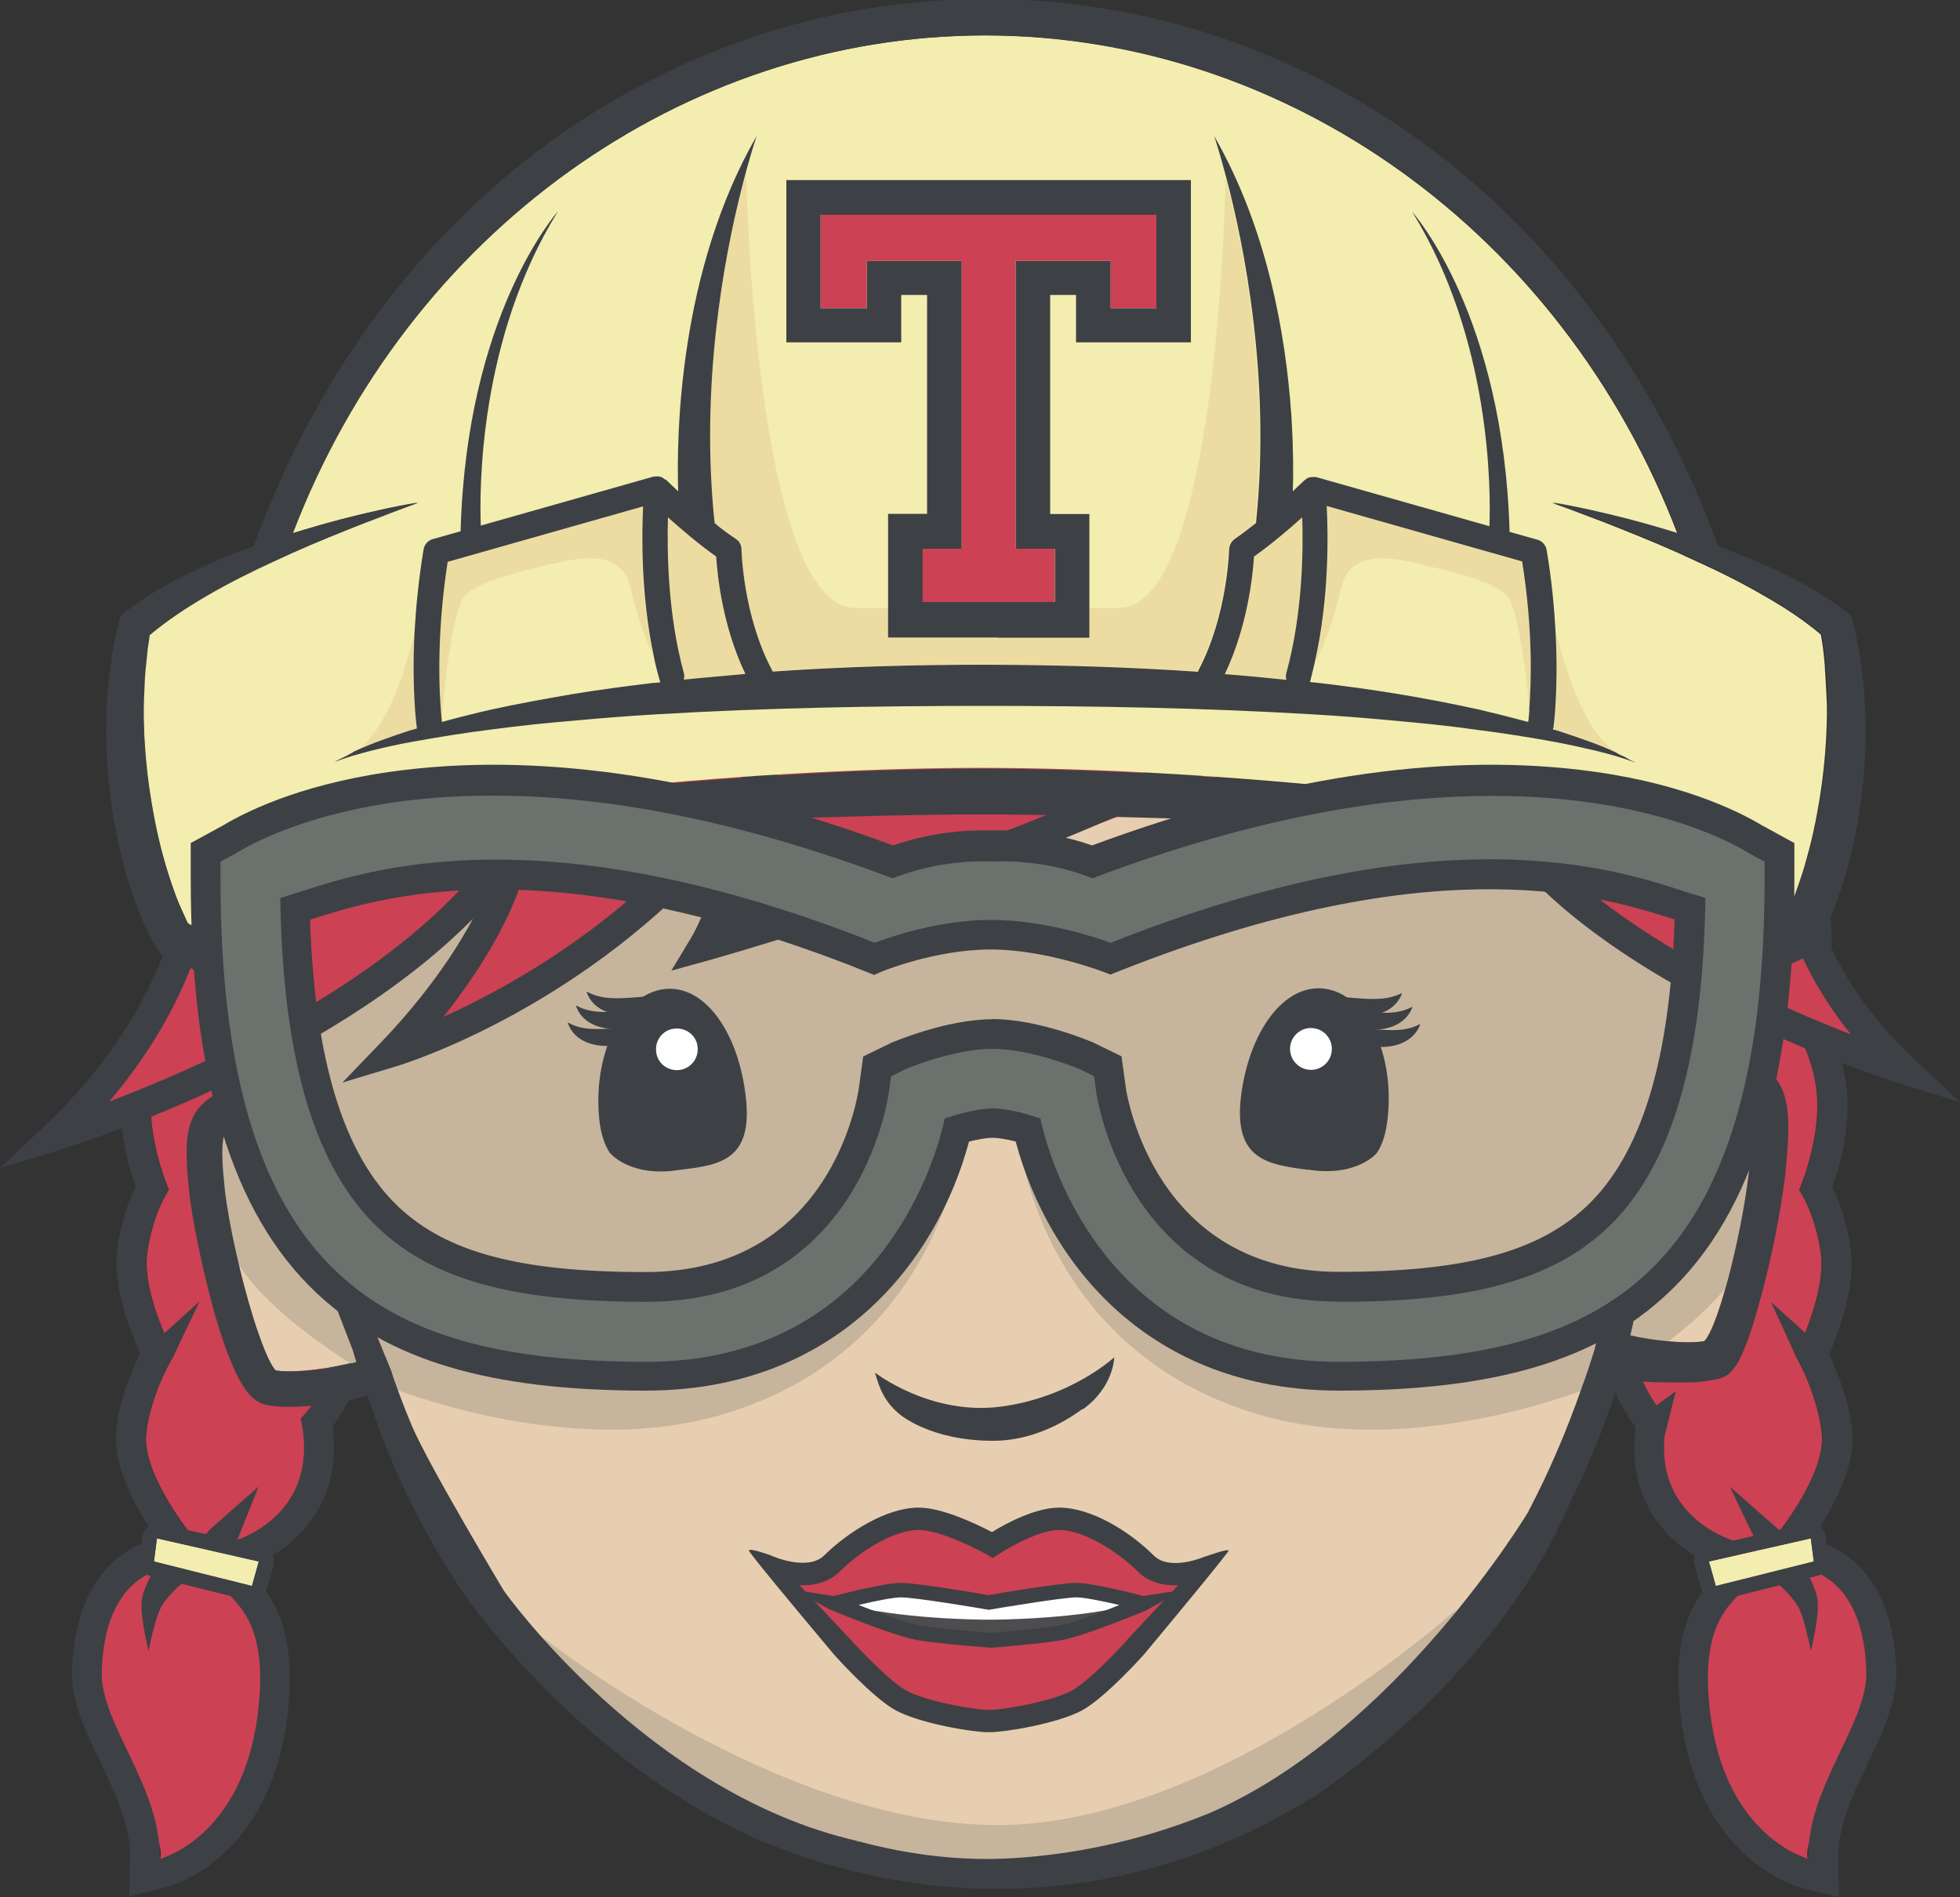<?xml version="1.0" encoding="UTF-8"?>
<!DOCTYPE svg PUBLIC "-//W3C//DTD SVG 1.1//EN" "http://www.w3.org/Graphics/SVG/1.1/DTD/svg11.dtd">
<!-- Creator: CorelDRAW X6 -->
<svg xmlns="http://www.w3.org/2000/svg" xml:space="preserve" width="10in" height="9.681in" version="1.1" style="shape-rendering:geometricPrecision; text-rendering:geometricPrecision; image-rendering:optimizeQuality; fill-rule:evenodd; clip-rule:evenodd"
viewBox="0 0 10000 9681"
 xmlns:xlink="http://www.w3.org/1999/xlink">
 <rect x="0" y="0" width="10000" height="9681" fill="#333333" stroke="none"/>
 <defs>
  <style type="text/css">
   <![CDATA[
    .fil1 {fill:#3D4145;fill-rule:nonzero}
    .fil9 {fill:#4D4C4E;fill-rule:nonzero}
    .fil7 {fill:#6B726E;fill-rule:nonzero}
    .fil5 {fill:#9C9EA0;fill-rule:nonzero}
    .fil10 {fill:#BCAE83;fill-rule:nonzero}
    .fil4 {fill:#C7B49C;fill-rule:nonzero}
    .fil0 {fill:#CC4153;fill-rule:nonzero}
    .fil3 {fill:#E7CEB0;fill-rule:nonzero}
    .fil6 {fill:#EDDCA1;fill-rule:nonzero}
    .fil2 {fill:#F3EDAF;fill-rule:nonzero}
    .fil8 {fill:#FEFEFE;fill-rule:nonzero}
   ]]>
  </style>
 </defs>
 <g id="Layer_x0020_1">
  <path class="fil0" d="M1321 4475c85,-22 -201,-49 -103,-81 0,45 226,-170 452,-386 224,-214 448,-428 451,-387 -13,7 -24,13 -32,18 -114,72 -139,207 -147,464 -4,132 7,390 38,631 53,413 101,467 171,494 35,14 89,31 143,38 110,14 -636,1069 -533,1057 1,8 3,17 4,26 -47,83 -94,126 -94,126 163,490 -135,763 -135,763 111,508 -350,629 -350,629l-33 146c90,144 244,103 164,735 -81,632 -500,738 -500,738 32,-97 -149,-331 -149,-331 -601,-1186 308,-1164 308,-1164l7 -151c0,0 -263,-318 -236,-531 26,-213 143,-396 143,-396 0,0 -165,-307 -139,-513 26,-207 111,-329 111,-329 0,0 -118,-269 -88,-513 31,-244 172,-404 172,-404 0,0 258,-206 288,-438 14,-104 50,-185 88,-242z"/>
  <path class="fil1" d="M2329 2957l-361 583c-47,39 -85,88 -113,147l-418 504 203 -118c-44,74 -90,144 -118,186 -79,25 -161,49 -243,69l-57 15 -32 49c-60,92 -96,194 -110,304 -18,139 -178,294 -232,338l-11 8 -8 10c-7,8 -172,199 -208,485 -25,201 33,411 71,519 -33,68 -76,178 -94,322 -24,185 64,410 118,528 -42,83 -103,224 -122,381 -25,201 115,436 207,564 -219,54 -419,249 -433,669 -6,161 68,314 146,475 75,158 153,322 150,483l-4 199 193 -49c21,-6 521,-139 612,-865 58,-461 -88,-624 -165,-713 -1,-1 -1,-1 -3,-3l1 -4 15 -65c194,-86 436,-303 383,-699 90,-117 239,-382 142,-771 18,-24 38,-54 58,-89l26 -46 -8 -53c-1,-6 -1,-13 -3,-18 38,-79 143,-253 224,-386 303,-499 357,-607 304,-715 -24,-50 -71,-83 -126,-90 -39,-6 -79,-17 -104,-26 -13,-19 -43,-96 -78,-374 -29,-232 -40,-479 -36,-606 4,-103 10,-172 19,-224 43,-69 69,-110 86,-132l82 -42 -4 -54 481 -579 -526 304 97 -424zm-360 871c-17,71 -24,161 -28,275 -4,132 7,390 38,631 53,413 101,467 171,494 35,14 89,31 143,38 108,14 -629,1057 -535,1057l1 0c1,8 3,17 4,26 -47,83 -94,126 -94,126 163,490 -135,763 -135,763 111,508 -350,629 -350,629l-33 146c-88,169 244,103 164,735 -79,632 -500,738 -500,738 8,-368 -304,-690 -296,-957 15,-493 307,-539 415,-539 25,0 40,3 40,3l7 -151c0,0 -263,-318 -236,-531 26,-213 143,-396 143,-396 0,0 -165,-307 -139,-513 26,-207 111,-329 111,-329 0,0 -118,-269 -88,-513 31,-244 172,-404 172,-404 0,0 258,-206 288,-438 13,-104 50,-185 88,-242 85,-22 178,-49 276,-81 0,4 1,6 3,6 28,0 225,-342 369,-574zm128 -193c-26,32 -74,106 -128,193 21,-89 57,-149 119,-189 3,-1 6,-3 8,-4zm21 -18c1,0 3,1 3,6 -8,4 -17,8 -24,13 10,-11 17,-18 21,-18z"/>
  <path class="fil1" d="M1113 7942c-26,0 -51,-14 -65,-39 -21,-36 -22,-51 28,-103 1,-1 243,-214 243,-214 0,0 -113,288 -118,292 -13,7 -75,64 -88,64z"/>
  <path class="fil1" d="M757 8422c-50,-222 -38,-265 -15,-322 50,-128 107,-153 113,-156 33,-25 81,-18 106,17 25,33 18,81 -15,106 -4,3 -54,35 -110,111 -25,35 -43,82 -78,244z"/>
  <polygon class="fil2" points="801,7850 1321,7968 1286,8093 786,7968 "/>
  <path class="fil1" d="M801 7774c-15,0 -31,4 -43,14 -18,13 -29,32 -32,53l-15 118c-4,38 19,74 57,83l500 125c6,1 13,3 18,3 33,0 64,-22 74,-56l35 -125c6,-19 3,-42 -8,-60 -11,-18 -28,-31 -49,-35l-519 -118c-6,-1 -11,-3 -17,-3zm0 76l519 118 -35 125 -500 -125 15 -118z"/>
  <path class="fil0" d="M9099 4475c-85,-22 -178,-49 -276,-81 0,45 -226,-170 -452,-386 -224,-214 -448,-428 -451,-387 13,7 24,13 32,18 114,72 139,207 147,464 4,132 -7,390 -38,631 -53,413 -101,467 -171,494 -35,14 -89,31 -143,38 -110,14 636,1069 533,1057 -1,8 -3,17 -4,26 47,83 94,126 94,126 -163,490 135,763 135,763 -111,508 350,629 350,629l33 146c-90,144 -244,103 -164,735 81,632 500,738 500,738 -32,-97 149,-331 149,-331 601,-1186 -308,-1164 -308,-1164l-7 -151c0,0 263,-318 236,-531 -26,-213 -135,-393 -135,-393 0,0 157,-308 131,-515 -26,-207 -111,-329 -111,-329 0,0 118,-269 88,-513 -31,-244 -172,-404 -172,-404 0,0 121,-206 90,-438 -13,-104 -50,-185 -86,-242z"/>
  <path class="fil1" d="M7925 3465c-83,0 -151,63 -157,147l-7 100 89 46c13,7 18,10 19,11 43,28 68,90 78,340 4,126 -7,375 -36,606 -36,278 -65,353 -78,374 -25,10 -65,22 -104,26 -56,7 -103,40 -126,90 -53,110 1,217 304,715 81,132 186,307 224,386 -1,6 -1,11 -3,18l-8 53 26 46c19,35 40,65 58,89 -99,389 51,654 142,771 -53,396 189,613 383,699l15 65 1 4c-1,1 -1,1 -3,3 -78,88 -224,251 -165,713 92,726 592,860 613,865l193 49 -4 -199c-3,-163 75,-325 150,-483 78,-163 150,-315 146,-475 -13,-421 -214,-615 -433,-669 90,-128 232,-361 207,-564 -19,-157 -78,-297 -117,-379 50,-117 135,-344 111,-531 -18,-144 -61,-256 -94,-322 38,-108 97,-318 71,-519 -22,-178 -94,-318 -147,-401 40,-97 89,-261 67,-440 -14,-111 -51,-213 -110,-304l-32 -49 -57 -15c-92,-25 -182,-51 -271,-78l-18 -6c-75,-60 -253,-229 -376,-347 -413,-393 -464,-433 -550,-433zm0 151c71,0 821,785 892,785 4,0 6,-1 6,-6 99,31 192,58 276,81 38,57 74,138 88,242 29,232 -90,438 -90,438 0,0 140,160 172,404 31,244 -88,513 -88,513 0,0 85,122 111,329 26,207 -131,515 -131,515 0,0 108,181 135,393 26,213 -236,531 -236,531l7 151c0,0 15,-3 40,-3 108,0 400,46 415,539 8,268 -303,589 -296,957 0,0 -419,-106 -500,-738 -79,-632 251,-564 164,-735l-33 -146c0,0 -461,-121 -350,-629 0,0 -297,-272 -135,-763 0,0 -47,-43 -94,-126 1,-10 3,-19 4,-26l1 0c93,0 -643,-1043 -535,-1057 54,-7 108,-24 143,-38 69,-26 118,-81 171,-494 31,-240 42,-499 38,-631 -10,-256 -33,-390 -147,-464 -8,-6 -19,-11 -32,-18 -1,-3 0,-4 4,-4z"/>
  <path class="fil1" d="M8421 7361c-18,0 -36,-7 -51,-19 -31,-28 -33,-76 -6,-107l186 -136 -60 239c-14,17 -49,24 -69,24z"/>
  <path class="fil1" d="M9250 7011c-24,0 -76,-76 -90,-96l-125 -272 276 249c25,33 18,81 -17,106 -13,8 -29,14 -44,14z"/>
  <path class="fil1" d="M803 7011c-15,0 -32,-4 -44,-15 -33,-25 -42,-72 -17,-106l276 -249 -129 271c-15,21 -63,99 -86,99z"/>
  <path class="fil0" d="M6250 7789c0,0 -457,426 -1124,472 -685,47 -1201,-418 -1201,-418 19,74 44,238 192,383l-3 0c0,0 1,0 3,0l1 1 4 0c28,38 319,301 925,326 458,19 815,-233 875,-271l13 -3 -1 0c303,-208 317,-492 317,-492z"/>
  <path class="fil0" d="M5128 8261c667,-46 1124,-472 1124,-472 -478,207 -650,144 -864,136 -168,-7 -261,56 -294,82 -40,-28 -133,-76 -288,-64 -214,18 -383,88 -869,-100l25 26c122,100 583,432 1167,392z"/>
  <polygon class="fil3" points="1296,4292 1296,6178 1447,6746 1960,7021 2272,7779 2528,8149 7824,7797 8232,6821 8460,6149 8790,4358 5019,3950 "/>
  <polygon class="fil3" points="5042,6900 5976,7046 6097,7051 6356,7140 7758,7626 7858,7708 7328,8474 6576,9162 5679,9510 4890,9553 4214,9440 3374,9036 2743,8479 2433,8031 2629,7886 4119,7115 "/>
  <path class="fil4" d="M7429 8214c0,0 -1219,1099 -2338,1099 -1118,0 -2324,-960 -2324,-960 0,0 663,1200 2413,1200 1750,0 2249,-1339 2249,-1339z"/>
  <path class="fil3" d="M1785 6850l-3 -3 -251 -175 -4 -7c-10,-10 -17,-21 -21,-33l-4 -7 -121 -994c-90,49 -193,107 -221,131 -24,19 -43,71 -17,308 19,178 82,451 146,657 0,1 1,3 1,4 126,96 313,197 504,161 6,19 11,39 17,58 1,0 1,0 3,0 -6,-19 -11,-39 -18,-60 -3,-15 -7,-28 -11,-40z"/>
  <path class="fil3" d="M8907 5611c-24,-19 -174,-103 -192,-113l-135 946c-3,18 -13,35 -28,46l-1 1 -72 50 -119 83c-4,24 -8,43 -13,61 189,46 372,-90 476,-189 -43,167 -90,304 -126,346 0,0 0,0 1,0 78,-85 204,-613 232,-914 21,-246 1,-299 -24,-318z"/>
  <path class="fil4" d="M1846 6717l114 350c0,0 919,389 1725,151 806,-238 1090,-863 1185,-1213 94,-350 -190,153 -190,153 0,0 -1024,635 -1629,635 -606,0 -1204,-76 -1204,-76z"/>
  <path class="fil4" d="M8261 6717l-114 350c0,0 -919,389 -1725,151 -806,-238 -1090,-863 -1185,-1213 -94,-350 189,151 189,151 0,0 1024,635 1629,635 606,0 1206,-75 1206,-75z"/>
  <path class="fil3" d="M8346 6686c-8,43 -15,76 -29,129 111,26 292,46 378,29 38,-40 85,-181 128,-347 -103,99 -286,236 -476,189z"/>
  <path class="fil3" d="M1813 6949c-6,-19 -11,-39 -18,-60 -193,36 -381,-67 -507,-164 42,132 82,235 114,267 94,18 307,-13 411,-43z"/>
  <path class="fil4" d="M8114 7103c0,0 667,-354 806,-722 139,-368 35,-639 35,-639 0,0 -111,667 -715,972l-125 389z"/>
  <path class="fil4" d="M1964 7061c0,0 -667,-354 -806,-722 -139,-368 -35,-639 -35,-639 0,0 111,667 715,972l125 389z"/>
  <path class="fil1" d="M8260 7033c101,25 251,21 361,21 54,0 110,-10 146,-18 72,-18 126,-65 231,-469 61,-235 104,-489 115,-621 24,-256 15,-392 -89,-478 -51,-43 -201,-124 -279,-164l-4 0 -28 193c0,0 168,93 193,114 25,21 44,74 22,318 -26,301 -153,829 -232,914 -86,17 -268,-3 -378,-29 18,-76 25,-113 39,-190l-189 132c-11,47 -24,94 -36,142 -19,61 -39,121 -60,178 -81,232 -172,442 -272,632l-1 0 0 1c0,0 81,15 210,-44l3 -1c149,-299 224,-538 249,-629z"/>
  <path class="fil1" d="M2392 8174l178 -51c1,0 3,-1 3,-1l0 -1c0,0 -383,-638 -471,-844 -51,-121 -79,-203 -86,-222 -7,-19 -14,-39 -19,-58l-79 -192 -206 -144c4,13 83,215 88,229 6,19 11,40 18,60 -104,31 -315,60 -411,43 -31,-32 -72,-135 -114,-267 -64,-206 -126,-479 -146,-657 -26,-238 -8,-288 17,-308 28,-24 131,-82 221,-131l-24 -194c-47,25 -253,132 -314,185 -103,86 -108,219 -81,468 14,128 63,375 126,603 111,390 193,460 264,476 32,8 74,11 121,11 128,0 292,-25 399,-57 125,389 303,742 518,1050 -3,1 -1,4 -1,4z"/>
  <path class="fil5" d="M1283 4524l40 151c113,-90 215,-164 303,-224 -142,29 -257,54 -343,72z"/>
  <path class="fil4" d="M5550 4890l-90 -49c-10,-4 -167,-82 -388,-72l-19 0c-226,-10 -386,72 -389,72l-92 50 -96 -39c-861,-332 -1533,-371 -2028,-392l-882 157c-22,6 -44,13 -63,18 18,774 175,1290 478,1575 264,249 657,354 1314,354 1015,0 1157,-963 1163,-1004l17 -121 110 -53c3,-1 264,-113 479,-113 217,0 478,111 479,113l110 53 17 121c6,40 156,1004 1163,1004 657,0 1050,-106 1314,-354 296,-278 451,-778 475,-1521l-1228 -285c-458,47 -1038,174 -1743,446l-100 39z"/>
  <path class="fil0" d="M9710 5454c0,0 -1819,-568 -2160,-1503l1588 189c0,0 -122,657 572,1314z"/>
  <path class="fil0" d="M3138 3543l-1007 410c0,0 69,143 82,385l-1203 143c0,0 -29,657 -724,1314 0,0 1485,-357 2232,-1274 -65,394 -275,594 -518,849 0,0 1163,-350 1892,-1429 -43,165 -183,694 -303,890 0,0 3982,-994 4065,-1986l-4551 601c0,1 17,36 35,97z"/>
  <path class="fil1" d="M7672 4042c315,607 1282,1046 1771,1236 -376,-467 -399,-897 -389,-1071l-1382 -165zm2328 1582l-313 -97c-76,-24 -1858,-590 -2208,-1550l-42 -115 1789 214 -15 79c-1,10 -101,629 550,1244l239 225z"/>
  <path class="fil1" d="M1079 4550c-22,161 -118,596 -522,1071 168,-64 392,-156 633,-275 454,-225 1061,-596 1379,-1085l199 -304 -60 358c-54,324 -265,646 -446,874 385,-174 1079,-565 1567,-1287l249 -368 -113 431c-88,333 -165,585 -233,751 300,-89 972,-297 1643,-572 1301,-532 1713,-936 1806,-1204l-3972 572c1,4 3,8 4,13l19 65 -1003 407c24,69 53,186 61,339l4 71 -1215 144zm-1079 1411l233 -221c661,-625 700,-1256 700,-1263l3 -64 64 -8 1131 -135c-19,-179 -69,-285 -69,-286l-35 -72 74 -31 942 -382c-6,-13 -8,-19 -8,-21l-43 -93 101 -15 4267 -615 -8 94c-36,442 -683,922 -1921,1429 -906,369 -1811,621 -1821,624l-185 51 99 -164c39,-64 100,-200 188,-490 -721,842 -1646,1129 -1690,1142l-275 83 199 -207c110,-114 321,-354 467,-629 -751,761 -2043,1158 -2104,1178l-306 94z"/>
  <path class="fil2" d="M9311 3404c-3,-33 -6,-65 -10,-97 -3,-24 -7,-47 -11,-69 -88,-74 -186,-139 -289,-197 -111,-65 -229,-124 -349,-178 -118,-56 -240,-107 -363,-156 -61,-25 -122,-49 -185,-72 -61,-24 -124,-47 -186,-69 131,22 261,51 390,85 83,21 167,46 250,72 -589,-1540 -1997,-2542 -3533,-2542 -1537,0 -2944,1003 -3533,2540 82,-26 167,-50 250,-72 129,-33 258,-63 390,-85 -63,22 -125,46 -188,69 -61,22 -124,47 -185,72 -122,50 -244,100 -363,156 -119,54 -236,113 -347,178 -103,60 -203,125 -289,197 -4,22 -7,46 -10,69 -4,32 -7,65 -10,97 -6,65 -8,132 -8,197 -1,132 7,264 24,394 18,131 42,261 78,386 18,63 38,125 60,185 11,31 24,60 38,89 7,14 13,29 19,42l8 17c10,4 19,10 29,14l58 28c33,15 78,36 115,53 3,-1 4,-4 6,-6l-108 -414c24,-6 229,-60 585,-128 -29,-6 -57,-11 -86,-18 -81,-21 749,-136 1465,-210 656,-68 1314,-111 1975,-113 661,1 1319,46 1975,113 718,74 1743,118 1704,135 -78,31 -157,56 -238,76 -13,3 -24,6 -36,8 390,72 617,131 642,138l-104 394c21,-10 42,-18 63,-28l58 -28c10,-4 19,-10 29,-14l8 -17c7,-14 14,-28 21,-42 13,-29 25,-58 38,-89 22,-60 43,-122 60,-185 36,-126 60,-256 78,-386 17,-131 26,-263 25,-394 -3,-65 -6,-132 -11,-197z"/>
  <path class="fil6" d="M6563 3468c-101,-11 -202,-20 -304,-28 -3,0 -7,-1 -10,-1 117,-246 143,-507 149,-600 90,-64 179,-140 246,-200 1,31 2,67 2,106 0,183 -15,443 -82,688 0,0 0,0 0,1 -1,5 -2,11 -2,17 0,6 1,12 2,17l0 0z"/>
  <path class="fil6" d="M3489 3467c1,-6 2,-11 2,-17 0,-6 -1,-11 -2,-17 -67,-246 -82,-506 -82,-688 0,-39 1,-75 2,-106 67,60 156,136 246,200 6,92 31,353 149,599 -94,7 -187,16 -282,26 -11,1 -22,2 -32,3l0 0z"/>
  <path class="fil1" d="M6975 4035c-331,-35 -663,-63 -994,-82 -326,-19 -653,-31 -979,-31 -325,1 -650,11 -974,31 -335,19 -668,47 -1001,82 -718,74 -1547,190 -1465,210 15,4 29,7 44,10 14,3 28,7 42,8 0,0 317,-6 890,-11 6,0 11,-1 17,-1 67,-6 133,-10 200,-14 79,-6 160,-11 239,-15 17,-1 33,-3 50,-3 42,-3 85,-4 126,-7 99,-6 199,-11 297,-15 140,-7 282,-13 422,-18l618 -17c165,-3 331,-6 494,-6 113,0 225,1 338,3 0,0 0,0 -1,0 0,0 0,0 1,0l958 26c221,10 443,19 664,32 61,3 121,7 181,11 4,0 8,0 13,1 71,4 142,10 213,15 336,1 682,4 1039,8 13,-3 24,-6 36,-8 79,-19 -750,-136 -1467,-210z"/>
  <path class="fil1" d="M9032 7942c-13,0 -25,-3 -38,-10 -7,-4 -168,-346 -168,-346 0,0 242,214 243,214 36,21 49,67 28,103 -14,25 -39,39 -65,39z"/>
  <path class="fil6" d="M2251 3654c-4,-46 -10,-131 -10,-244 0,-141 9,-328 42,-543l997 -283c-8,149 -13,450 51,757 -40,-86 -82,-200 -113,-339 -26,-119 -110,-153 -208,-153 -85,0 -180,26 -255,43 -158,39 -367,92 -401,175 -67,163 -99,585 -99,585l-6 3z"/>
  <path class="fil6" d="M7803 3624c-8,-97 -40,-419 -96,-556 -35,-83 -243,-138 -403,-175 -74,-18 -168,-44 -253,-44 -98,0 -183,34 -209,154 -35,158 -85,286 -131,374 72,-321 68,-638 60,-793l283 80 713 204c12,75 21,147 28,214 19,205 18,371 12,479 -1,24 -3,45 -4,63 0,0 0,0 0,1z"/>
  <path class="fil6" d="M6111 3428c-9,-1 -18,-1 -27,-2 -352,-24 -706,-34 -1058,-34l0 0 0 0 0 0c-10,0 -21,0 -31,0 -351,1 -703,10 -1054,35l0 0c-1,-4 -3,-8 -6,-13 0,0 0,0 0,0 -144,-279 -153,-608 -153,-611l0 0c0,-21 -11,-42 -29,-53l0 0c-36,-25 -74,-53 -108,-81 -74,-699 49,-1346 136,-1699l26 -79c0,0 42,2211 558,2211 517,0 619,0 619,0l104 0c0,0 103,0 619,0 486,0 540,-1961 546,-2190 89,335 226,1013 151,1747l-4 13 0 0c-35,28 -69,54 -104,78l0 0c-18,11 -29,32 -29,53l0 0c0,0 0,0 0,0 0,3 -6,230 -90,466 -17,49 -38,98 -63,145 -3,4 -4,10 -6,14z"/>
  <path class="fil6" d="M1832 3823c141,-113 232,-384 283,-593 -3,66 -5,126 -5,180 0,183 15,294 16,303 0,1 0,3 1,4 -11,4 -22,7 -34,9 -89,29 -177,59 -261,97z"/>
  <path class="fil1" d="M6158 9257c-367,149 -713,207 -978,224 -265,18 -535,-14 -799,-85 -1,0 -3,0 -4,1l-353 51c676,247 1422,263 2129,-6 193,-74 368,-163 529,-261 -8,1 -308,71 -524,76 0,0 0,-1 -1,-1z"/>
  <path class="fil1" d="M2572 8119c0,0 732,1033 1806,1276l-135 58 -218 -7c0,0 -844,-242 -1635,-1278l10 -142 172 92z"/>
  <path class="fil1" d="M7803 3624c-3,29 -4,50 -6,60 -82,-22 -165,-43 -250,-63 -276,-61 -554,-106 -835,-138 -10,-1 -19,-1 -29,-3 1,-4 4,-8 4,-13 8,-31 15,-61 22,-92 72,-319 68,-639 60,-793l997 283c57,356 46,633 36,757zm-1240 -190c-3,11 -3,24 0,35 -104,-11 -208,-21 -314,-29 117,-246 143,-507 149,-600 90,-64 179,-140 246,-200 6,176 1,496 -81,794zm-3074 33c3,-11 3,-22 0,-33 -82,-299 -86,-618 -81,-794 67,60 156,136 246,200 6,92 31,353 149,599 -106,10 -210,18 -314,29zm-150 17c-140,17 -281,35 -419,58 -139,24 -278,49 -415,79 -83,19 -167,40 -250,63 -1,-7 -1,-17 -3,-29 -10,-103 -28,-399 32,-788l997 -283c-7,149 -11,449 53,757 8,43 19,85 31,128 1,4 3,8 4,13 -10,1 -19,1 -29,3zm4932 371c0,0 -1,0 -1,-1 -8,-4 -18,-10 -26,-15 -92,-43 -189,-75 -286,-107 -11,-4 -22,-7 -35,-10 1,-3 1,-6 3,-8 1,-11 26,-194 11,-483 -7,-124 -19,-267 -46,-424 -4,-25 -22,-46 -47,-53l-142 -40c-31,-1100 -483,-1617 -497,-1633 404,651 401,1424 394,1604l-882 -250 -1 0c-4,-1 -7,-1 -11,-1 -1,0 -1,0 -3,0 -4,0 -10,0 -14,1 0,0 -1,0 -3,0 -4,1 -7,1 -11,4 -1,0 -3,1 -4,1 -3,1 -6,4 -8,6l-1 1c-1,0 -1,1 -1,1 -1,1 -1,1 -3,1 -1,1 -25,24 -61,58 3,-82 3,-208 -6,-363 -1,-14 -1,-29 -3,-44 -28,-388 -119,-931 -393,-1407 3,7 29,86 64,219 88,335 226,1013 151,1747 0,3 0,7 -1,10 -1,1 -3,1 -4,3 -35,28 -69,54 -104,78 -18,13 -28,32 -29,53 0,3 -8,332 -153,611 -3,4 -4,10 -6,14 -361,-25 -722,-35 -1085,-36 -361,0 -724,10 -1085,35 -1,-4 -3,-8 -6,-13 -146,-279 -153,-608 -153,-611 0,-21 -11,-42 -29,-53 -36,-25 -74,-51 -108,-81 -74,-699 47,-1347 136,-1700 42,-168 76,-268 79,-276 -397,690 -410,1524 -401,1814 -38,-35 -61,-58 -61,-58 0,0 -1,-1 -3,-1l-1 -1c0,0 -1,-1 -3,-1 -3,-1 -6,-4 -8,-6 -1,-1 -3,-1 -4,-3 -4,-1 -7,-3 -11,-4 -1,0 -1,-1 -3,-1 -6,-1 -10,-1 -14,-1 -1,0 -3,0 -4,0 -4,0 -7,1 -11,1 -1,0 -1,0 -3,0l-881 250c-7,-181 -11,-953 394,-1604 -14,17 -467,533 -497,1633l-142 40c-25,7 -43,28 -47,53 -26,157 -39,299 -46,422 -15,289 10,474 11,483 0,3 1,6 1,8 -11,4 -22,7 -35,10 -97,32 -194,65 -286,108 -8,6 -17,11 -26,15 0,0 -1,0 -1,1 -4,3 -22,11 -42,21 -8,4 -15,7 -22,11 -4,3 -10,6 -14,7 65,-25 133,-44 200,-61 68,-17 136,-32 204,-44 138,-25 275,-47 413,-64 138,-18 276,-33 415,-44 139,-13 278,-24 417,-32 557,-33 1114,-43 1672,-43 558,0 1117,10 1672,43 139,8 278,19 417,32 139,13 278,26 415,46 139,17 276,39 413,64 68,13 136,28 204,44 68,17 135,35 201,61 -4,-3 -7,-4 -11,-6 -8,-4 -17,-8 -25,-13 -15,-10 -32,-18 -38,-19z"/>
  <path class="fil1" d="M4707 2800l200 0 0 -1469 -485 0 0 242 -235 0 0 -476 1713 0 0 476 -233 0 0 -242 -485 0 0 1469 200 0 0 272 -674 0 0 -272 -1 0zm383 454c0,0 83,0 468,0l0 -631 -200 0 0 -1118 132 0 0 242 586 0 0 -828 -2064 0 0 828 586 0 0 -242 132 0 0 1117 -199 0 0 631c375,0 456,0 456,0l103 0 0 1z"/>
  <path class="fil1" d="M1118 4789c-25,-11 -50,-24 -71,-33l-58 -28c-10,-4 -19,-10 -29,-14l-8 -15c-7,-14 -14,-28 -19,-42 -11,-25 -22,-50 -32,-76 -1,-4 -3,-7 -4,-11 -22,-60 -43,-122 -60,-185 -35,-125 -60,-256 -78,-386 -6,-42 -10,-83 -14,-125 -8,-89 -13,-179 -11,-268 0,-29 1,-58 3,-89 1,-36 3,-72 7,-110 3,-33 7,-65 10,-97 3,-22 7,-47 10,-69 88,-74 186,-139 289,-199 111,-65 229,-124 347,-178 119,-56 240,-107 363,-156 61,-25 124,-49 185,-72 8,-3 17,-6 25,-10 54,-21 107,-40 161,-60 -131,22 -261,51 -390,85 -83,21 -167,46 -250,72 589,-1542 1997,-2543 3535,-2543 240,0 478,25 708,72 1249,254 2328,1171 2825,2469 -82,-26 -167,-50 -250,-72 -129,-33 -258,-63 -389,-85 54,19 108,39 163,60 8,3 17,6 24,8 63,24 124,47 185,72 122,50 244,100 363,156 119,54 236,113 349,178 103,60 203,125 289,199 4,22 8,46 11,69 4,32 7,65 10,97 6,65 8,132 8,197 1,132 -8,264 -25,394 -18,131 -42,261 -78,386 -18,63 -38,125 -60,185 -11,31 -24,60 -38,89 -7,14 -14,29 -21,42l-8 17c-10,4 -19,10 -29,14l-58 28c-21,10 -42,18 -63,28l-133 507 71 -267c25,-11 51,-21 81,-33 43,-17 85,-33 128,-51l63 -28c22,-10 42,-19 65,-32l22 -11 14 -22c8,-13 13,-18 17,-28l14 -25c10,-17 18,-33 25,-50 15,-33 31,-67 43,-101 26,-68 49,-135 68,-204 38,-138 64,-278 79,-418 17,-140 19,-283 13,-425 -3,-71 -11,-142 -21,-211 -4,-35 -10,-71 -17,-106 -7,-36 -14,-69 -25,-108l-7 -28 -19 -15c-111,-88 -232,-154 -354,-213 -101,-47 -203,-89 -307,-128 -289,-801 -786,-1512 -1439,-2008 -675,-513 -1468,-783 -2296,-783 -826,0 -1621,271 -2296,783 -653,496 -1150,1206 -1439,2008 -103,38 -206,79 -307,128 -122,58 -243,125 -354,213l-19 15 -7 28c-11,39 -18,72 -25,108 -7,35 -13,69 -17,106 -10,69 -17,140 -21,211 -7,142 -3,283 13,425 15,140 42,281 79,418 19,68 42,136 68,204 13,33 28,67 43,101 8,17 17,33 25,50l14 25c6,10 8,15 17,28l14 22 22 11c24,13 43,22 65,32l63 28c11,4 22,10 35,14l163 -144c-11,-6 -26,-13 -42,-19z"/>
  <polygon class="fil0" points="4707,2800 4907,2800 4907,1331 4422,1331 4422,1572 4188,1572 4188,1096 5900,1096 5900,1572 5667,1572 5667,1331 5182,1331 5182,2800 5381,2800 5381,3072 4707,3072 "/>
  <path class="fil1" d="M6683 9182c0,0 942,-597 1328,-1517l-117 -43 -92 85c0,0 -679,1139 -1643,1550l-13 65 536 -140z"/>
  <path class="fil1" d="M5686 6925c0,0 -222,207 -582,253 -358,46 -640,-174 -640,-174 13,38 29,124 108,197l-1 0c0,0 0,0 1,0l1 0c15,19 175,151 494,151 242,0 424,-140 454,-161l7 -1 -1 0c157,-115 158,-265 158,-265z"/>
  <path class="fil7" d="M5063 5276c215,0 476,111 479,111l110 53 17 121c6,40 156,1004 1163,1004 657,0 1050,-106 1314,-354 306,-288 461,-810 478,-1594 -113,-51 -322,-126 -633,-162 -460,-53 -1240,-26 -2340,397l-97 38 -90 -49c-10,-4 -167,-82 -388,-72l-19 0c-226,-10 -386,72 -389,72l-92 50 -96 -39c-1100,-424 -1879,-450 -2340,-397 -310,36 -519,111 -633,162 15,785 172,1307 478,1594 264,249 657,354 1314,354 1015,0 1157,-963 1163,-1004l17 -121 110 -53c0,-1 263,-111 478,-111zm1768 1744c-1024,0 -1465,-756 -1586,-1256 -61,-18 -132,-33 -182,-33 -50,0 -119,15 -182,33 -121,500 -563,1256 -1586,1256 -1349,0 -2247,-432 -2247,-2539l0 -119 97 -68c46,-32 1122,-753 3408,100 106,-39 286,-89 510,-81 224,-8 404,42 510,81 2285,-853 3363,-132 3408,-100l97 68 0 119c0,2107 -899,2539 -2247,2539z"/>
  <path class="fil1" d="M9240 8422c50,-222 38,-265 15,-322 -50,-128 -107,-153 -113,-156 -33,-25 -81,-18 -106,17 -25,33 -18,81 15,106 4,3 54,35 110,111 25,35 43,82 78,244z"/>
  <path class="fil8" d="M3457 5201c84,0 151,68 151,151 0,84 -68,151 -151,151 -84,0 -151,-68 -151,-151 0,-84 68,-151 151,-151z"/>
  <path class="fil8" d="M6690 5201c84,0 151,68 151,151 0,84 -68,151 -151,151 -84,0 -151,-68 -151,-151 0,-84 68,-151 151,-151z"/>
  <path class="fil1" d="M5063 5200c238,0 510,118 513,119l146 71 22 161c6,38 146,939 1088,939 636,0 1013,-100 1261,-333 281,-264 428,-744 451,-1465 -354,-114 -1176,-375 -2754,232l-125 49 -28 -11c-3,-1 -299,-117 -583,-117 -285,0 -563,115 -565,117l-29 13 -125 -50c-1575,-607 -2399,-346 -2753,-232 24,721 172,1201 451,1465 249,235 626,333 1261,333 950,0 1082,-900 1088,-939l22 -161 146 -71c4,-1 276,-119 514,-119zm1768 1442c-1071,0 -1232,-1025 -1238,-1069l-11 -81 -72 -36c0,0 -247,-104 -446,-104 -200,0 -447,104 -449,106l-69 35 -11 81c-6,43 -157,1069 -1238,1069 -678,0 -1086,-113 -1365,-375 -318,-300 -482,-833 -501,-1629l-1 -57 54 -17c15,-4 31,-10 49,-15 367,-118 1226,-396 2860,233l69 28c85,-32 332,-117 594,-117 264,0 526,86 611,117l71 -28c1635,-631 2493,-353 2860,-233 18,6 33,11 49,15l54 17 -1 57c-18,796 -182,1329 -501,1629 -281,263 -689,375 -1367,375zm-1768 -986c63,0 144,19 203,38l42 13 10 43c49,200 349,1199 1513,1199 756,0 1242,-142 1578,-458 400,-378 594,-1033 594,-2004l0 -90 -79 -43c-1,-1 -6,-3 -10,-6 -192,-115 -1253,-649 -3314,124l-26 10 -26 -10c-104,-39 -272,-83 -481,-76l-6 0c-210,-7 -376,38 -481,76l-26 10 -26 -10c-910,-340 -1731,-471 -2439,-388 -488,58 -775,204 -875,264 -4,3 -8,4 -10,6l-79 43 0 90c0,971 194,1628 594,2004 336,317 822,458 1578,458 1164,0 1464,-999 1513,-1199l10 -43 42 -13c58,-18 140,-38 203,-38zm1768 1440c-967,0 -1482,-649 -1649,-1271 -50,-13 -92,-19 -119,-19 -28,0 -69,7 -119,19 -167,622 -682,1271 -1649,1271 -797,0 -1315,-154 -1682,-500 -431,-407 -640,-1099 -640,-2115l0 -179 163 -89c135,-81 436,-226 935,-285 726,-86 1562,44 2485,386 117,-40 293,-83 508,-76 215,-7 392,35 508,76 922,-342 1758,-472 2485,-386 499,58 800,204 935,285l6 3 157 86 0 179c0,1015 -210,1707 -642,2115 -365,346 -885,500 -1681,500z"/>
  <path class="fil1" d="M7153 5067c-1,7 -36,125 -218,117 10,18 15,-38 -83,-96 126,10 218,22 301,-21z"/>
  <path class="fil1" d="M7206 5137c-1,7 -36,125 -218,117 10,18 15,-38 -83,-96 126,10 218,24 301,-21z"/>
  <path class="fil1" d="M7246 5225c-1,7 -36,125 -218,117 10,18 15,-38 -83,-96 126,11 218,24 301,-21z"/>
  <path class="fil1" d="M6583 5337c8,-58 63,-99 121,-90 58,8 99,63 90,121 -8,58 -63,99 -121,90 -58,-8 -99,-64 -90,-121zm88 631c17,3 32,4 47,6 217,19 306,-90 306,-90 31,-44 50,-108 58,-199 28,-326 -118,-614 -325,-640 -207,-26 -383,219 -425,546 -40,325 132,351 339,378z"/>
  <path class="fil1" d="M2993 5060c1,7 33,126 217,119 -10,18 -14,-38 85,-94 -126,10 -219,21 -301,-25z"/>
  <path class="fil1" d="M2939 5131c1,7 33,126 217,119 -10,18 -14,-38 85,-94 -126,8 -219,21 -301,-25z"/>
  <path class="fil1" d="M2897 5218c1,7 33,126 217,119 -10,18 -14,-38 85,-94 -128,8 -219,21 -301,-25z"/>
  <path class="fil1" d="M3467 5460c-58,7 -113,-33 -119,-92 -8,-58 33,-113 92,-119 58,-7 113,33 119,92 7,58 -33,111 -92,119zm338 138c-36,-326 -208,-575 -415,-551 -207,24 -358,308 -335,636 6,90 26,154 56,199 0,0 88,111 304,94 15,-1 31,-3 47,-6 207,-24 381,-46 343,-372z"/>
  <path class="fil9" d="M5835 8182c0,0 -260,-68 -340,-68 -81,0 -442,100 -442,100l-442 -176 -340 143 426 150 281 0 78 38c0,0 242,-18 357,-38 115,-19 426,-150 426,-150l269 -151 -274 153z"/>
  <path class="fil8" d="M5014 8214c0,0 0,51 38,51 38,0 464,-3 747,-83l-226 -135 -550 15 -8 151z"/>
  <path class="fil8" d="M5078 8214c0,0 0,51 -38,51 -38,0 -464,-3 -747,-83l226 -135 550 15 8 151z"/>
  <path class="fil0" d="M5836 8182c0,0 -311,131 -426,150 -115,19 -361,38 -361,38 0,0 -251,-18 -367,-38 -115,-19 -426,-150 -426,-150l-1 0 3 0c0,0 260,-68 340,-68 81,0 442,100 442,100 0,0 3,0 6,0 1,0 4,0 4,0 1,0 361,-100 442,-100 81,0 340,68 340,68l6 0zm344 -190c-1,-1 -3,0 -3,0 0,0 -218,101 -333,-14 -115,-115 -297,-228 -442,-228 -122,0 -293,103 -340,133 -56,-31 -254,-133 -376,-133 -143,0 -326,114 -442,228 -115,115 -333,14 -333,14 0,0 -1,0 -3,0 -1,1 0,1 0,1l385 410c0,0 192,215 303,275 111,60 367,104 440,104 1,0 10,0 10,0 1,0 4,0 4,0 74,0 329,-44 440,-104 111,-60 303,-275 303,-275l385 -410c3,1 4,0 3,-1z"/>
  <path class="fil1" d="M4381 8190c99,39 242,92 308,104 106,18 332,35 360,38 28,-1 249,-19 354,-38 68,-11 210,-64 308,-104 -82,-19 -179,-39 -218,-39 -72,0 -408,57 -435,61 0,0 -7,1 -13,1 -4,0 -11,-1 -11,-1l-4 0c-39,-7 -363,-61 -433,-61 -39,0 -135,19 -217,39zm668 217l-3 0c-10,-1 -254,-18 -371,-39 -118,-21 -422,-147 -435,-153l-4 -1 -186 -101 204 31c49,-13 265,-67 343,-67 74,0 399,53 447,63 47,-10 372,-63 447,-63 78,0 293,54 343,67l201 -31 -186 104c-13,6 -317,132 -435,153 -115,19 -354,38 -364,39l-3 -1z"/>
  <polygon class="fil2" points="9239,7850 8719,7968 8754,8093 9254,7968 "/>
  <path class="fil1" d="M9239 7774c-6,0 -11,0 -17,1l-519 118c-21,4 -38,17 -49,35 -11,18 -14,39 -8,60l35 125c10,33 40,56 74,56 6,0 13,-1 18,-3l500 -125c38,-10 61,-44 57,-83l-15 -118c-3,-21 -14,-40 -32,-53 -13,-7 -28,-13 -43,-13zm0 76l15 118 -500 125 -35 -125 519 -118z"/>
  <path class="fil6" d="M8243 3837c-90,-42 -186,-74 -282,-106 -10,-4 -22,-8 -33,-11 0,-3 1,-6 1,-8 1,-11 26,-194 11,-483 54,219 151,506 303,608z"/>
  <path class="fil10" d="M8247 3840c-93,-43 -189,-76 -286,-108 0,0 0,0 0,0 96,32 192,63 282,106 1,1 3,2 4,3z"/>
  <path class="fil1" d="M5754 8365c-51,58 -204,218 -288,263 -100,54 -347,97 -413,97l-14 0c-65,0 -313,-43 -413,-97 -83,-46 -236,-206 -289,-264l-258 -275c71,3 149,-13 207,-71 106,-106 276,-211 401,-211 86,0 238,65 349,126l29 17 28 -18c94,-60 225,-125 310,-125 124,0 296,107 401,211 60,60 136,74 207,71l-258 276zm400 -425c-1,1 -183,82 -268,-3 -122,-122 -318,-244 -482,-244 -118,0 -264,76 -343,125 -90,-47 -257,-125 -374,-125 -164,0 -360,124 -482,244 -85,83 -267,3 -269,1 0,0 -115,-42 -115,-26 0,15 432,528 432,528 8,10 200,224 318,288 124,67 392,111 467,111 4,0 7,0 10,0l4 0c75,0 344,-44 468,-111 118,-64 310,-278 317,-286 0,0 431,-517 431,-529 3,-14 -113,28 -113,28z"/>
 </g>
</svg>
